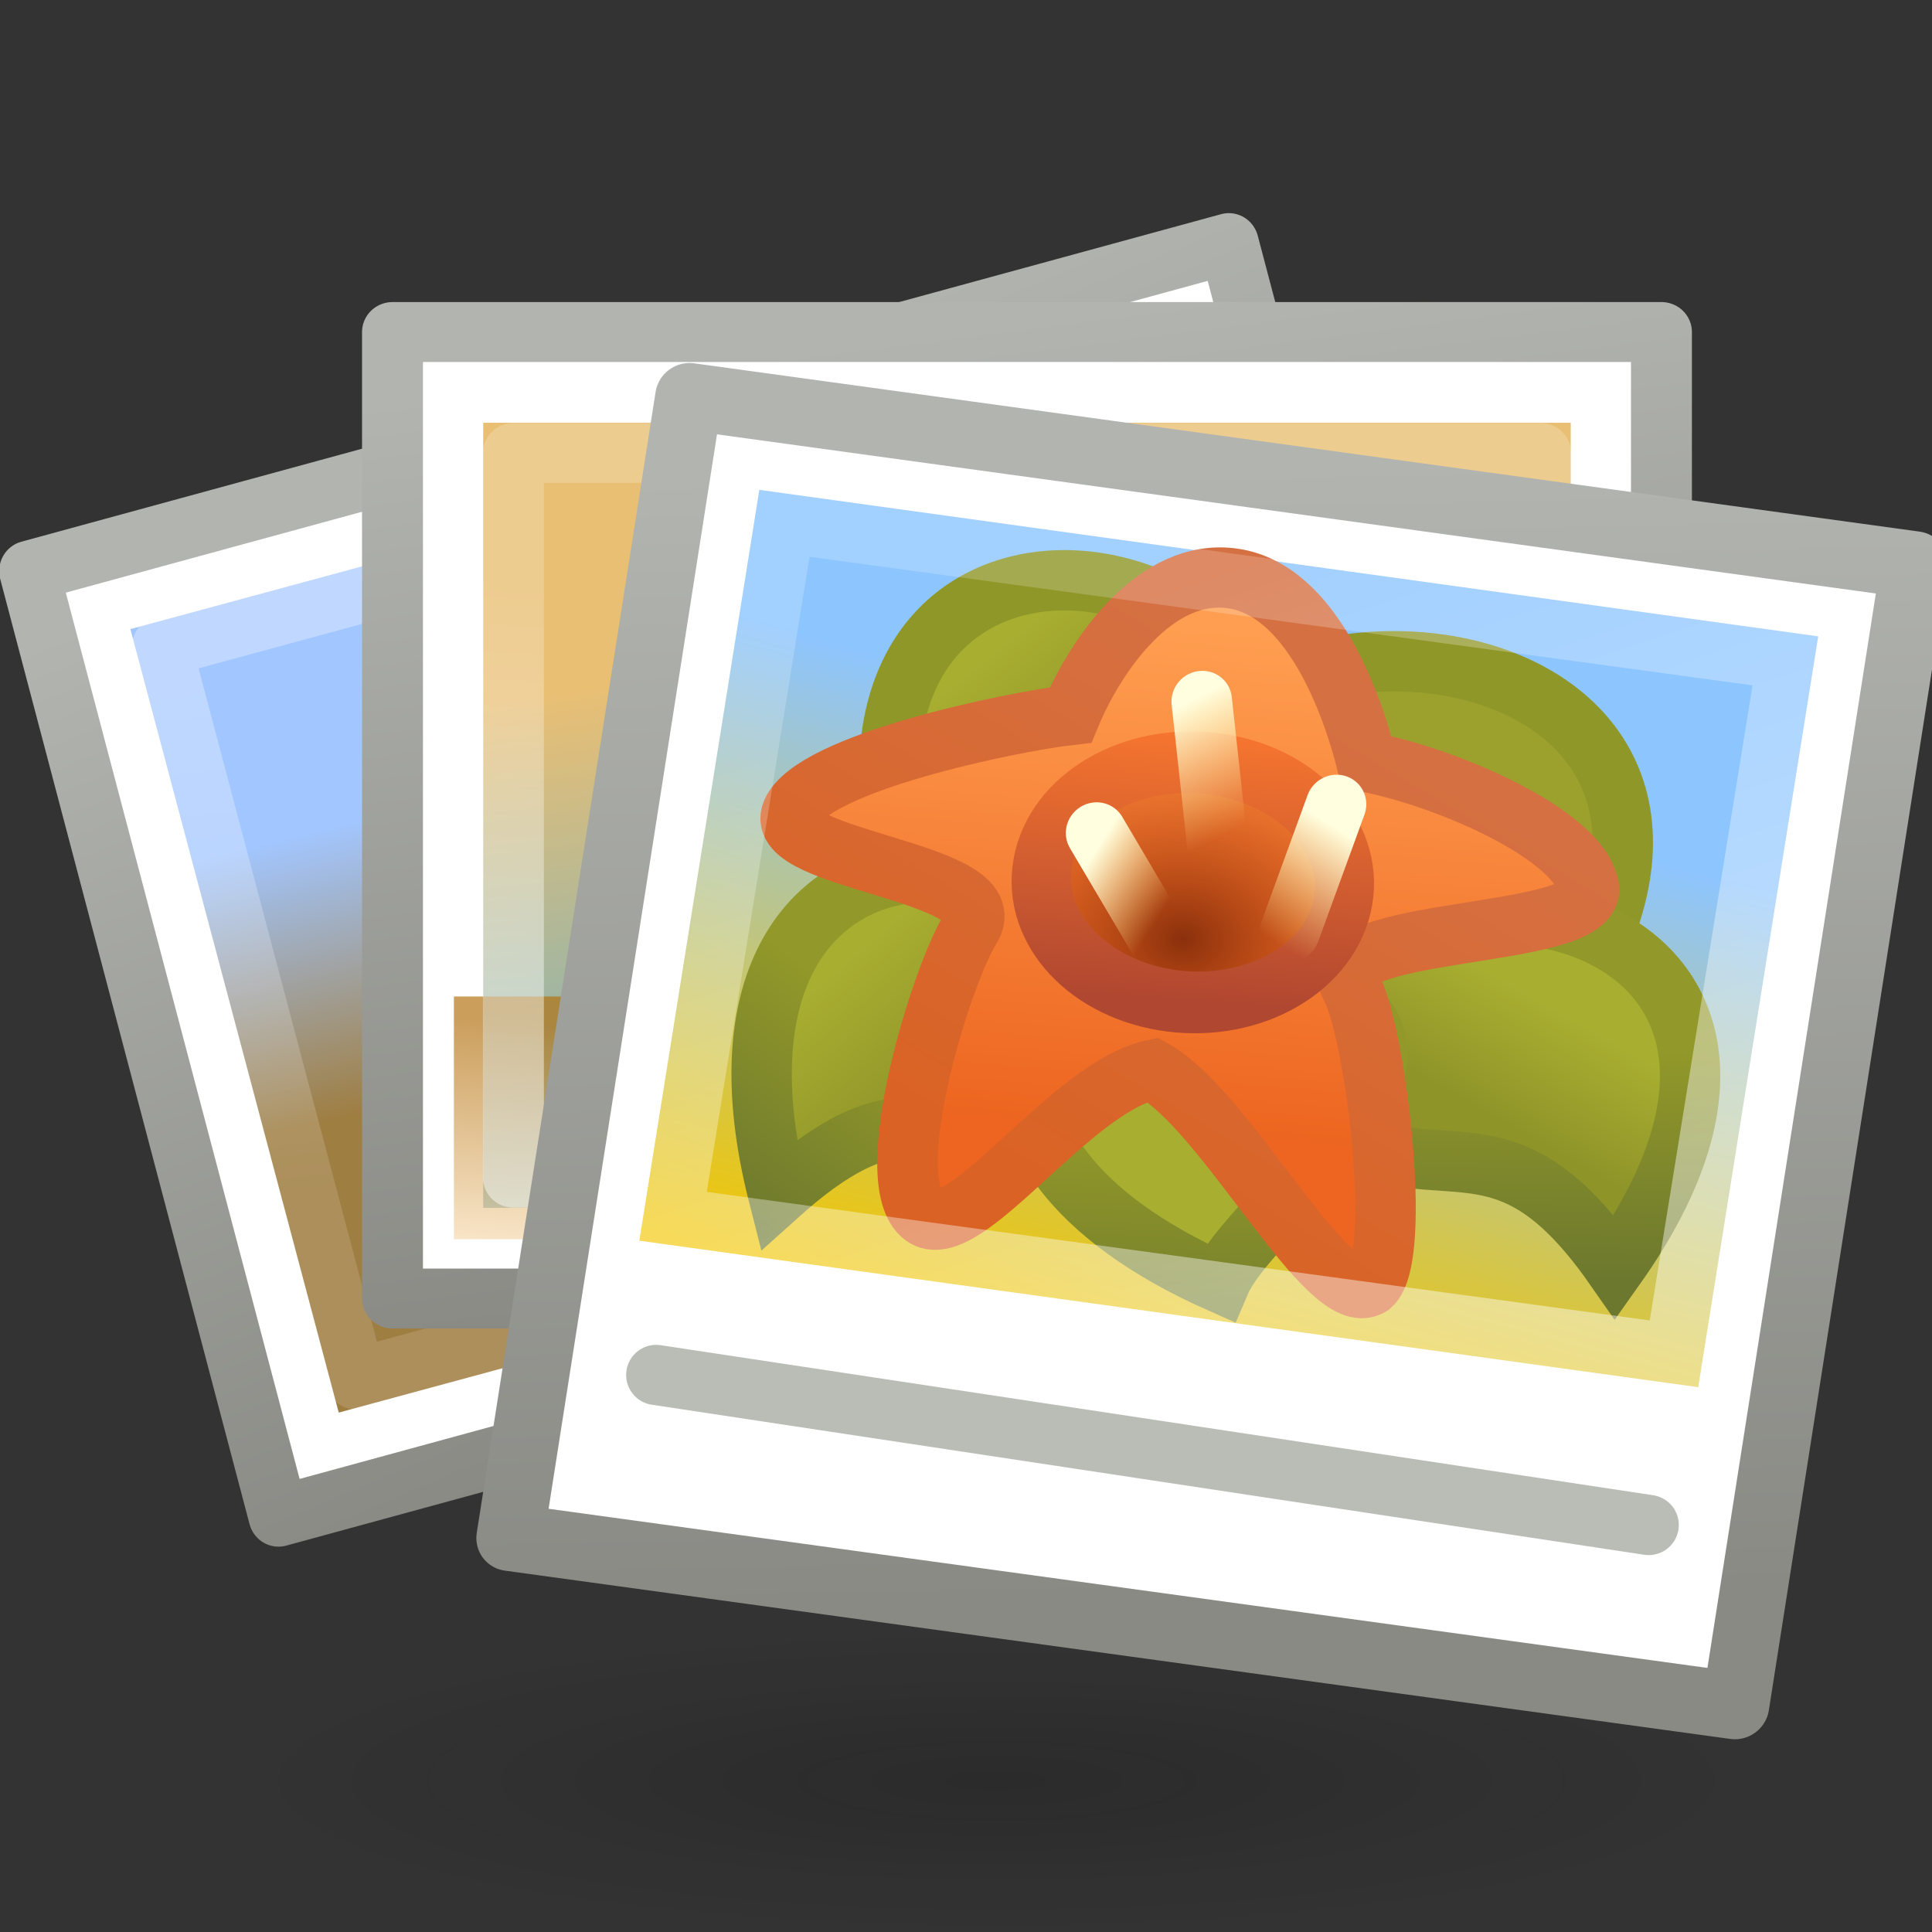 <?xml version="1.0" encoding="UTF-8" standalone="no"?>
<!-- Created with Inkscape (http://www.inkscape.org/) -->

<svg
   xmlns:dc="http://purl.org/dc/elements/1.1/"
   xmlns:cc="http://creativecommons.org/ns#"
   xmlns:rdf="http://www.w3.org/1999/02/22-rdf-syntax-ns#"
   xmlns:svg="http://www.w3.org/2000/svg"
   xmlns="http://www.w3.org/2000/svg"
   xmlns:xlink="http://www.w3.org/1999/xlink"
   xmlns:sodipodi="http://sodipodi.sourceforge.net/DTD/sodipodi-0.dtd"
   xmlns:inkscape="http://www.inkscape.org/namespaces/inkscape"
   width="32"
   height="32"
   id="svg1872"
   sodipodi:version="0.32"
   inkscape:version="0.47 r22583"
   sodipodi:docname="pix.svg"
   inkscape:output_extension="org.inkscape.output.svg.inkscape"
   version="1.0"
   inkscape:export-filename="/home/paolo/workspace/pix/data/icons/hicolor/32x32/apps/pix.png"
   inkscape:export-xdpi="90"
   inkscape:export-ydpi="90">
  <rect width="100%" height="100%" fill="#333333" stroke="none"/>
  <sodipodi:namedview
     id="base"
     pagecolor="#ffffff"
     bordercolor="#ffb6b6"
     borderopacity="1"
     inkscape:pageopacity="0.0"
     inkscape:pageshadow="2"
     inkscape:zoom="16"
     inkscape:cx="20.37501"
     inkscape:cy="13.743814"
     inkscape:current-layer="layer1"
     showgrid="false"
     inkscape:grid-bbox="true"
     inkscape:document-units="px"
     inkscape:showpageshadow="false"
     inkscape:window-width="1280"
     inkscape:window-height="949"
     inkscape:window-x="0"
     inkscape:window-y="24"
     inkscape:grid-points="true"
     showborder="true"
     showguides="true"
     inkscape:guide-bbox="true"
     inkscape:object-paths="true"
     inkscape:object-nodes="true"
     objecttolerance="10"
     gridtolerance="10"
     guidetolerance="10"
     width="32px"
     height="32px"
     inkscape:window-maximized="1">
    <inkscape:grid
       type="xygrid"
       id="grid6337"
       spacingx="0.5px"
       spacingy="0.5px"
       empspacing="2"
       visible="true"
       enabled="true"
       snapvisiblegridlinesonly="true" />
    <inkscape:grid
       id="GridFromPre046Settings"
       type="xygrid"
       originx="0px"
       originy="0px"
       spacingx="0.5px"
       spacingy="0.5px"
       color="#0000ff"
       empcolor="#0000ff"
       opacity="0.2"
       empopacity="0.4"
       empspacing="2"
       visible="true"
       enabled="true"
       snapvisiblegridlinesonly="true" />
  </sodipodi:namedview>
  <defs
     id="defs1874">
    <inkscape:perspective
       sodipodi:type="inkscape:persp3d"
       inkscape:vp_x="0 : 16 : 1"
       inkscape:vp_y="0 : 1000 : 0"
       inkscape:vp_z="32 : 16 : 1"
       inkscape:persp3d-origin="16 : 10.666667 : 1"
       id="perspective176" />
    <radialGradient
       inkscape:collect="always"
       id="radialGradient7028-916"
       r="14.407"
       gradientTransform="matrix(1,0,0,0.237,0,-11.762)"
       cx="5.038"
       cy="-15.411"
       gradientUnits="userSpaceOnUse"
       xlink:href="#linearGradient6939-277"
       fy="-15.411"
       fx="5.038" />
    <linearGradient
       inkscape:collect="always"
       id="linearGradient6939-277">
      <stop
         offset="0"
         id="stop6990"
         style="stop-color:#0a0a0a;stop-opacity:1;" />
      <stop
         offset="1"
         id="stop6992"
         style="stop-color:#0a0a0a;stop-opacity:0;" />
    </linearGradient>
    <radialGradient
       inkscape:collect="always"
       id="radialGradient6140-673"
       r="10.532"
       gradientTransform="matrix(0.867,-1.148067e-6,1.127479e-6,0.883,8.025,2.886)"
       cx="60.532"
       cy="24.724"
       gradientUnits="userSpaceOnUse"
       xlink:href="#linearGradient3218-93"
       fy="24.724"
       fx="60.532" />
    <linearGradient
       id="linearGradient3218-93">
      <stop
         offset="0"
         id="stop6996"
         style="stop-color:#ffffff;stop-opacity:0" />
      <stop
         offset="0.708"
         id="stop6998"
         style="stop-color:#245296;stop-opacity:0.089;" />
      <stop
         offset="1"
         id="stop7000"
         style="stop-color:#1d447c;stop-opacity:1" />
    </linearGradient>
    <linearGradient
       inkscape:collect="always"
       id="linearGradient6147-453"
       y2="23.437"
       y1="23.761"
       x2="47.472"
       gradientUnits="userSpaceOnUse"
       xlink:href="#linearGradient6152-873"
       x1="63.157" />
    <linearGradient
       inkscape:collect="always"
       id="linearGradient6152-873">
      <stop
         offset="0"
         id="stop7004"
         style="stop-color:#4f3456;stop-opacity:1;" />
      <stop
         offset="1"
         id="stop7006"
         style="stop-color:#6c4e72;stop-opacity:1" />
    </linearGradient>
    <linearGradient
       inkscape:collect="always"
       id="linearGradient6145-817"
       y2="12.713"
       y1="33.304"
       x2="44.523"
       gradientUnits="userSpaceOnUse"
       xlink:href="#linearGradient6125-27"
       x1="71.486" />
    <linearGradient
       inkscape:collect="always"
       id="linearGradient6125-27">
      <stop
         offset="0"
         id="stop7010"
         style="stop-color:#ffffff;stop-opacity:1" />
      <stop
         offset="1"
         id="stop7012"
         style="stop-color:#ffffff;stop-opacity:0;" />
    </linearGradient>
    <linearGradient
       inkscape:collect="always"
       id="linearGradient6091-291"
       y2="36.375"
       y1="38"
       gradientTransform="translate(-2,7.2e-6)"
       x2="11"
       gradientUnits="userSpaceOnUse"
       xlink:href="#linearGradient6081-625"
       x1="12.663" />
    <linearGradient
       inkscape:collect="always"
       id="linearGradient6081-625">
      <stop
         offset="0"
         id="stop7016"
         style="stop-color:#663b71;stop-opacity:1;" />
      <stop
         offset="1"
         id="stop7018"
         style="stop-color:#cea2c9;stop-opacity:1" />
    </linearGradient>
    <linearGradient
       inkscape:collect="always"
       id="linearGradient6093-384"
       y2="33"
       y1="43"
       gradientTransform="translate(-1,2e-7)"
       x2="11"
       gradientUnits="userSpaceOnUse"
       xlink:href="#linearGradient6115-889"
       x1="12" />
    <linearGradient
       inkscape:collect="always"
       id="linearGradient6115-889">
      <stop
         offset="0"
         id="stop7022"
         style="stop-color:#452e4a;stop-opacity:1" />
      <stop
         offset="1"
         id="stop7024"
         style="stop-color:#6c4e72;stop-opacity:1" />
    </linearGradient>
    <linearGradient
       inkscape:collect="always"
       id="linearGradient6085-132"
       y2="39.899"
       y1="35.383"
       gradientTransform="translate(-1,2e-7)"
       x2="12.76"
       gradientUnits="userSpaceOnUse"
       xlink:href="#linearGradient6172-348"
       x1="10.254" />
    <linearGradient
       inkscape:collect="always"
       id="linearGradient6172-348">
      <stop
         offset="0"
         id="stop7034"
         style="stop-color:#ffffff;stop-opacity:0.69" />
      <stop
         offset="1"
         id="stop7036"
         style="stop-color:#ffffff;stop-opacity:0" />
    </linearGradient>
    <linearGradient
       inkscape:collect="always"
       id="linearGradient6513-648-914">
      <stop
         offset="0"
         id="stop7570"
         style="stop-color:#ffffff;stop-opacity:1" />
      <stop
         offset="1"
         id="stop7572"
         style="stop-color:#ffffff;stop-opacity:1" />
    </linearGradient>
    <linearGradient
       id="linearGradient6527-582-184">
      <stop
         offset="0"
         id="stop7576"
         style="stop-color:#898a84;stop-opacity:1;" />
      <stop
         offset="1"
         id="stop7578"
         style="stop-color:#b2b4b0;stop-opacity:1;" />
    </linearGradient>
    <linearGradient
       inkscape:collect="always"
       id="linearGradient2782-839-396">
      <stop
         offset="0"
         id="stop7582"
         style="stop-color:#8dc5ff;stop-opacity:1" />
      <stop
         offset="1"
         id="stop7584"
         style="stop-color:#f2c600;stop-opacity:1" />
    </linearGradient>
    <linearGradient
       inkscape:collect="always"
       id="linearGradient2862-191-249">
      <stop
         offset="0"
         id="stop7588"
         style="stop-color:#a8ae30;stop-opacity:1" />
      <stop
         offset="1"
         id="stop7590"
         style="stop-color:#8f9429;stop-opacity:1" />
    </linearGradient>
    <linearGradient
       inkscape:collect="always"
       id="linearGradient2862-537-737">
      <stop
         offset="0"
         id="stop7594"
         style="stop-color:#a8ae30;stop-opacity:1" />
      <stop
         offset="1"
         id="stop7596"
         style="stop-color:#8f9429;stop-opacity:1" />
    </linearGradient>
    <linearGradient
       inkscape:collect="always"
       id="linearGradient2874-528-315">
      <stop
         offset="0"
         id="stop7600"
         style="stop-color:#6c782e;stop-opacity:1;" />
      <stop
         offset="1"
         id="stop7602"
         style="stop-color:#929829;stop-opacity:1" />
    </linearGradient>
    <linearGradient
       inkscape:collect="always"
       id="linearGradient2862-897-722">
      <stop
         offset="0"
         id="stop7606"
         style="stop-color:#a8ae30;stop-opacity:1" />
      <stop
         offset="1"
         id="stop7608"
         style="stop-color:#8f9429;stop-opacity:1" />
    </linearGradient>
    <linearGradient
       inkscape:collect="always"
       id="linearGradient2874-878-807">
      <stop
         offset="0"
         id="stop7612"
         style="stop-color:#6c782e;stop-opacity:1;" />
      <stop
         offset="1"
         id="stop7614"
         style="stop-color:#929829;stop-opacity:1" />
    </linearGradient>
    <linearGradient
       inkscape:collect="always"
       id="linearGradient2874-499-677">
      <stop
         offset="0"
         id="stop7618"
         style="stop-color:#6c782e;stop-opacity:1;" />
      <stop
         offset="1"
         id="stop7620"
         style="stop-color:#929829;stop-opacity:1" />
    </linearGradient>
    <linearGradient
       inkscape:collect="always"
       id="linearGradient2855-649-911">
      <stop
         offset="0"
         id="stop7624"
         style="stop-color:#ed6520;stop-opacity:1" />
      <stop
         offset="1"
         id="stop7626"
         style="stop-color:#ff9e50;stop-opacity:1" />
    </linearGradient>
    <linearGradient
       inkscape:collect="always"
       id="linearGradient2849-135-305">
      <stop
         offset="0"
         id="stop7630"
         style="stop-color:#da6224;stop-opacity:1" />
      <stop
         offset="1"
         id="stop7632"
         style="stop-color:#d57042;stop-opacity:1" />
    </linearGradient>
    <linearGradient
       inkscape:collect="always"
       id="linearGradient2891-388-107">
      <stop
         offset="0"
         id="stop7636"
         style="stop-color:#8a300c;stop-opacity:1;" />
      <stop
         offset="1"
         id="stop7638"
         style="stop-color:#ec510c;stop-opacity:0" />
    </linearGradient>
    <linearGradient
       inkscape:collect="always"
       id="linearGradient2885-866-809">
      <stop
         offset="0"
         id="stop7642"
         style="stop-color:#b04730;stop-opacity:1" />
      <stop
         offset="1"
         id="stop7644"
         style="stop-color:#ff7b2f;stop-opacity:1" />
    </linearGradient>
    <linearGradient
       id="linearGradient2911-613-519">
      <stop
         offset="0"
         id="stop7648"
         style="stop-color:#ffffe0;stop-opacity:1;" />
      <stop
         offset="1"
         id="stop7650"
         style="stop-color:#ffe588;stop-opacity:0;" />
    </linearGradient>
    <linearGradient
       id="linearGradient2911-198-956">
      <stop
         offset="0"
         id="stop7654"
         style="stop-color:#ffffe0;stop-opacity:1;" />
      <stop
         offset="1"
         id="stop7656"
         style="stop-color:#ffe588;stop-opacity:0;" />
    </linearGradient>
    <linearGradient
       id="linearGradient2911-977-39">
      <stop
         offset="0"
         id="stop7660"
         style="stop-color:#ffffe0;stop-opacity:1;" />
      <stop
         offset="1"
         id="stop7662"
         style="stop-color:#ffe588;stop-opacity:0;" />
    </linearGradient>
    <linearGradient
       id="linearGradient2760-892-392">
      <stop
         offset="0"
         id="stop7666"
         style="stop-color:#ffffff;stop-opacity:1;" />
      <stop
         offset="1"
         id="stop7668"
         style="stop-color:#ffffff;stop-opacity:0.424" />
    </linearGradient>
    <linearGradient
       inkscape:collect="always"
       id="linearGradient6794-107-466-97"
       y2="31"
       y1="20.987"
       gradientTransform="matrix(1,0,0,0.774,8,0.466)"
       x2="15.75"
       gradientUnits="userSpaceOnUse"
       xlink:href="#linearGradient6513-961-304"
       x1="9.293" />
    <linearGradient
       inkscape:collect="always"
       id="linearGradient6513-961-304">
      <stop
         offset="0"
         id="stop7672"
         style="stop-color:#ffffff;stop-opacity:1" />
      <stop
         offset="1"
         id="stop7674"
         style="stop-color:#ffffff;stop-opacity:1" />
    </linearGradient>
    <linearGradient
       inkscape:collect="always"
       id="linearGradient6796-836-17-82"
       y2="2.562"
       y1="32.562"
       gradientTransform="matrix(1,0,0,0.774,10,3.564)"
       x2="15"
       gradientUnits="userSpaceOnUse"
       xlink:href="#linearGradient6527-840-903"
       x1="20.062" />
    <linearGradient
       id="linearGradient6527-840-903">
      <stop
         offset="0"
         id="stop7678"
         style="stop-color:#898a84;stop-opacity:1;" />
      <stop
         offset="1"
         id="stop7680"
         style="stop-color:#b2b4b0;stop-opacity:1;" />
    </linearGradient>
    <linearGradient
       inkscape:collect="always"
       id="linearGradient6798-298-851-218"
       y2="23.569"
       y1="15.57"
       gradientTransform="matrix(1.009,0,0,0.874,7.798,0.024)"
       x2="18.462"
       gradientUnits="userSpaceOnUse"
       xlink:href="#linearGradient6963-199-896"
       x1="18.637" />
    <linearGradient
       inkscape:collect="always"
       id="linearGradient6963-199-896">
      <stop
         offset="0"
         id="stop7684"
         style="stop-color:#a2c6ff;stop-opacity:1" />
      <stop
         offset="1"
         id="stop7686"
         style="stop-color:#9f7e42;stop-opacity:1" />
    </linearGradient>
    <linearGradient
       inkscape:collect="always"
       id="linearGradient6804-766-431-104"
       y2="28.025"
       y1="13.368"
       gradientTransform="matrix(0.956,0,0,0.826,8.88,0.915)"
       x2="19.596"
       gradientUnits="userSpaceOnUse"
       xlink:href="#linearGradient2760-815-256-774"
       x1="22.569" />
    <linearGradient
       id="linearGradient2760-815-256-774">
      <stop
         offset="0"
         id="stop7690"
         style="stop-color:#ffffff;stop-opacity:1;" />
      <stop
         offset="1"
         id="stop7692"
         style="stop-color:#ffffff;stop-opacity:0.424" />
    </linearGradient>
    <linearGradient
       inkscape:collect="always"
       id="linearGradient6938-583-502"
       x1="10.625"
       y1="9.375"
       gradientTransform="matrix(1,0,0,0.774,1,-2.532)"
       x2="15.75"
       gradientUnits="userSpaceOnUse"
       xlink:href="#linearGradient6513-892-891"
       y2="31" />
    <linearGradient
       inkscape:collect="always"
       id="linearGradient6513-892-891">
      <stop
         offset="0"
         id="stop7696"
         style="stop-color:#ffffff;stop-opacity:1" />
      <stop
         offset="1"
         id="stop7698"
         style="stop-color:#ffffff;stop-opacity:1" />
    </linearGradient>
    <linearGradient
       inkscape:collect="always"
       id="linearGradient6959-132-289"
       x1="20.062"
       y1="32.562"
       gradientTransform="matrix(1,0,0,0.774,3,0.565)"
       x2="15"
       gradientUnits="userSpaceOnUse"
       xlink:href="#linearGradient6527-416-784"
       y2="2.562" />
    <linearGradient
       id="linearGradient6527-416-784">
      <stop
         offset="0"
         id="stop7702"
         style="stop-color:#898a84;stop-opacity:1;" />
      <stop
         offset="1"
         id="stop7704"
         style="stop-color:#b2b4b0;stop-opacity:1;" />
    </linearGradient>
    <linearGradient
       inkscape:collect="always"
       id="linearGradient6957-488-329"
       x1="10"
       y1="11.375"
       gradientTransform="matrix(1.022,0,0,0.886,0.563,1.207)"
       x2="12.081"
       gradientUnits="userSpaceOnUse"
       xlink:href="#linearGradient6149-483-74"
       y2="24.456" />
    <linearGradient
       inkscape:collect="always"
       id="linearGradient6149-483-74">
      <stop
         offset="0"
         id="stop7708"
         style="stop-color:#e9bf74;stop-opacity:1" />
      <stop
         offset="1"
         id="stop7710"
         style="stop-color:#77b1bc;stop-opacity:1" />
    </linearGradient>
    <linearGradient
       inkscape:collect="always"
       id="linearGradient6928-172-883"
       x1="13.5"
       y1="20.111"
       gradientTransform="matrix(1,0,0,0.861,0,2.639)"
       x2="13"
       gradientUnits="userSpaceOnUse"
       xlink:href="#linearGradient6922-726-405"
       y2="26.695" />
    <linearGradient
       inkscape:collect="always"
       id="linearGradient6922-726-405">
      <stop
         offset="0"
         id="stop7714"
         style="stop-color:#b16e0c;stop-opacity:1;" />
      <stop
         offset="1"
         id="stop7716"
         style="stop-color:#f7dcb2;stop-opacity:1" />
    </linearGradient>
    <linearGradient
       inkscape:collect="always"
       id="linearGradient6961-88-360"
       x1="15"
       y1="27"
       gradientTransform="matrix(1.004,0,0,0.857,0.927,-2.64)"
       x2="16"
       gradientUnits="userSpaceOnUse"
       xlink:href="#linearGradient2760-728-423-731-288"
       y2="13.687" />
    <linearGradient
       id="linearGradient2760-728-423-731-288">
      <stop
         offset="0"
         id="stop7720"
         style="stop-color:#ffffff;stop-opacity:1;" />
      <stop
         offset="1"
         id="stop7722"
         style="stop-color:#ffffff;stop-opacity:0.424" />
    </linearGradient>
    <linearGradient
       inkscape:collect="always"
       xlink:href="#linearGradient6125-27"
       id="linearGradient5507"
       gradientUnits="userSpaceOnUse"
       x1="54.787"
       y1="16.925"
       x2="51.915"
       y2="24.724" />
    <linearGradient
       inkscape:collect="always"
       xlink:href="#linearGradient2760-892-392"
       id="linearGradient4774"
       gradientUnits="userSpaceOnUse"
       gradientTransform="matrix(0.688,0,0,0.58,8.886,2.456)"
       x1="28.312"
       y1="26"
       x2="18.655"
       y2="9.5" />
    <linearGradient
       inkscape:collect="always"
       xlink:href="#linearGradient2782-839-396"
       id="linearGradient4789"
       gradientUnits="userSpaceOnUse"
       gradientTransform="matrix(0.61,0,0,0.527,10.4,3.76)"
       x1="20"
       y1="13.577"
       x2="17.27"
       y2="32.699" />
    <linearGradient
       inkscape:collect="always"
       xlink:href="#linearGradient6513-648-914"
       id="linearGradient4792"
       gradientUnits="userSpaceOnUse"
       gradientTransform="matrix(0.662,0,0,0.566,9.336,2.65)"
       x1="10.625"
       y1="9.375"
       x2="15.75"
       y2="31" />
    <linearGradient
       inkscape:collect="always"
       xlink:href="#linearGradient6527-582-184"
       id="linearGradient4794"
       gradientUnits="userSpaceOnUse"
       gradientTransform="matrix(0.662,0,0,0.566,10.661,4.915)"
       x1="20.062"
       y1="32.562"
       x2="15"
       y2="2.562" />
    <linearGradient
       inkscape:collect="always"
       xlink:href="#linearGradient2855-649-911"
       id="linearGradient4808"
       gradientUnits="userSpaceOnUse"
       gradientTransform="matrix(1.152,0.012,0.014,1.277,-0.55,-5.863)"
       x1="16.917"
       y1="25.211"
       x2="16.374"
       y2="16.541" />
    <linearGradient
       inkscape:collect="always"
       xlink:href="#linearGradient2849-135-305"
       id="linearGradient4810"
       gradientUnits="userSpaceOnUse"
       gradientTransform="matrix(1.152,0.012,0.014,1.277,-0.55,-5.863)"
       x1="10.257"
       y1="24.583"
       x2="13.592"
       y2="15.521" />
    <radialGradient
       inkscape:collect="always"
       xlink:href="#linearGradient2891-388-107"
       id="radialGradient4812"
       gradientUnits="userSpaceOnUse"
       gradientTransform="matrix(1.813,-7.680244e-7,1.042223e-6,1.396,-15.45,-9.15)"
       cx="19"
       cy="22.472"
       fx="19"
       fy="22.472"
       r="2" />
    <linearGradient
       inkscape:collect="always"
       xlink:href="#linearGradient2885-866-809"
       id="linearGradient4814"
       gradientUnits="userSpaceOnUse"
       x1="18.369"
       y1="23.025"
       x2="18.154"
       y2="19.235" />
    <linearGradient
       inkscape:collect="always"
       xlink:href="#linearGradient2911-613-519"
       id="linearGradient4816"
       gradientUnits="userSpaceOnUse"
       gradientTransform="matrix(0.833,0,0,1.121,3.056,-2.099)"
       x1="22.43"
       y1="18.838"
       x2="21.608"
       y2="21.301" />
    <linearGradient
       inkscape:collect="always"
       xlink:href="#linearGradient2911-198-956"
       id="linearGradient4818"
       gradientUnits="userSpaceOnUse"
       gradientTransform="matrix(0.859,0,0,1.114,2.471,-2.224)"
       x1="17"
       y1="21"
       x2="18.892"
       y2="22.07" />
    <linearGradient
       inkscape:collect="always"
       xlink:href="#linearGradient2911-977-39"
       id="linearGradient4820"
       gradientUnits="userSpaceOnUse"
       gradientTransform="matrix(0.833,0,0,1.058,2.939,-1.346)"
       x1="18"
       y1="18"
       x2="19.488"
       y2="20.631" />
    <linearGradient
       inkscape:collect="always"
       xlink:href="#linearGradient2874-499-677"
       id="linearGradient4829"
       gradientUnits="userSpaceOnUse"
       gradientTransform="matrix(0.749,0.126,-0.141,0.748,7.408,-1.566)"
       x1="20.384"
       y1="31.625"
       x2="19.884"
       y2="26.438" />
    <linearGradient
       inkscape:collect="always"
       xlink:href="#linearGradient2862-897-722"
       id="linearGradient4832"
       gradientUnits="userSpaceOnUse"
       gradientTransform="matrix(0.648,0.115,-0.134,0.747,9.208,-1.326)"
       x1="11.75"
       y1="23.25"
       x2="14.5"
       y2="26" />
    <linearGradient
       inkscape:collect="always"
       xlink:href="#linearGradient2874-878-807"
       id="linearGradient4834"
       gradientUnits="userSpaceOnUse"
       gradientTransform="matrix(0.726,0.128,-0.134,0.747,7.705,-1.591)"
       x1="10.062"
       y1="29.5"
       x2="12.656"
       y2="24.75" />
    <linearGradient
       inkscape:collect="always"
       xlink:href="#linearGradient2862-537-737"
       id="linearGradient4837"
       gradientUnits="userSpaceOnUse"
       gradientTransform="matrix(0.787,0.117,-0.151,0.717,6.205,-0.877)"
       x1="27.812"
       y1="22.657"
       x2="26.7"
       y2="25.157" />
    <linearGradient
       inkscape:collect="always"
       xlink:href="#linearGradient2874-528-315"
       id="linearGradient4839"
       gradientUnits="userSpaceOnUse"
       gradientTransform="matrix(0.787,0.117,-0.151,0.717,6.205,-0.877)"
       x1="29.062"
       y1="29"
       x2="28.463"
       y2="23.782" />
    <linearGradient
       inkscape:collect="always"
       xlink:href="#linearGradient2862-191-249"
       id="linearGradient4843"
       gradientUnits="userSpaceOnUse"
       gradientTransform="matrix(0.667,0.107,-0.14,0.711,11.427,-5.201)"
       x1="11.75"
       y1="23.25"
       x2="14.5"
       y2="26" />
    <linearGradient
       inkscape:collect="always"
       xlink:href="#linearGradient2760-892-392"
       id="linearGradient8015"
       gradientUnits="userSpaceOnUse"
       gradientTransform="matrix(0.688,0,0,0.58,6.113,5.986)"
       x1="28.312"
       y1="26"
       x2="18.655"
       y2="9.5" />
    <linearGradient
       inkscape:collect="always"
       xlink:href="#linearGradient2874-499-677"
       id="linearGradient8024"
       gradientUnits="userSpaceOnUse"
       gradientTransform="matrix(0.76,-0.002,-0.013,0.761,4.196,0.754)"
       x1="20.384"
       y1="31.625"
       x2="19.884"
       y2="26.438" />
    <linearGradient
       inkscape:collect="always"
       xlink:href="#linearGradient2862-897-722"
       id="linearGradient8027"
       gradientUnits="userSpaceOnUse"
       gradientTransform="matrix(0.658,0.004,-0.006,0.759,6.01,0.688)"
       x1="11.75"
       y1="23.25"
       x2="14.5"
       y2="26" />
    <linearGradient
       inkscape:collect="always"
       xlink:href="#linearGradient2874-878-807"
       id="linearGradient8029"
       gradientUnits="userSpaceOnUse"
       gradientTransform="matrix(0.737,0.004,-0.006,0.759,4.483,0.679)"
       x1="10.062"
       y1="29.5"
       x2="12.656"
       y2="24.75" />
    <linearGradient
       inkscape:collect="always"
       xlink:href="#linearGradient2862-537-737"
       id="linearGradient8032"
       gradientUnits="userSpaceOnUse"
       gradientTransform="matrix(0.796,-0.017,-0.028,0.732,3.125,1.635)"
       x1="27.812"
       y1="22.657"
       x2="26.7"
       y2="25.157" />
    <linearGradient
       inkscape:collect="always"
       xlink:href="#linearGradient2874-528-315"
       id="linearGradient8034"
       gradientUnits="userSpaceOnUse"
       gradientTransform="matrix(0.796,-0.017,-0.028,0.732,3.125,1.635)"
       x1="29.062"
       y1="29"
       x2="28.463"
       y2="23.782" />
    <linearGradient
       inkscape:collect="always"
       xlink:href="#linearGradient2862-191-249"
       id="linearGradient8038"
       gradientUnits="userSpaceOnUse"
       gradientTransform="matrix(0.676,-0.007,-0.018,0.724,7.546,-3.505)"
       x1="11.75"
       y1="23.25"
       x2="14.5"
       y2="26" />
    <linearGradient
       inkscape:collect="always"
       xlink:href="#linearGradient2782-839-396"
       id="linearGradient8041"
       gradientUnits="userSpaceOnUse"
       gradientTransform="matrix(0.61,0,0,0.527,7.619,7.296)"
       x1="20"
       y1="13.577"
       x2="17.27"
       y2="32.699" />
    <linearGradient
       inkscape:collect="always"
       xlink:href="#linearGradient6513-648-914"
       id="linearGradient8044"
       gradientUnits="userSpaceOnUse"
       gradientTransform="matrix(0.661,0,0,0.617,6.564,5.886)"
       x1="10.625"
       y1="9.375"
       x2="15.75"
       y2="31" />
    <linearGradient
       inkscape:collect="always"
       xlink:href="#linearGradient6527-582-184"
       id="linearGradient8046"
       gradientUnits="userSpaceOnUse"
       gradientTransform="matrix(0.661,0,0,0.617,7.886,8.355)"
       x1="20.062"
       y1="32.562"
       x2="15"
       y2="2.562" />
    <linearGradient
       inkscape:collect="always"
       xlink:href="#linearGradient6513-648-914"
       id="linearGradient8065"
       gradientUnits="userSpaceOnUse"
       gradientTransform="matrix(0.661,0,0,0.617,6.564,5.886)"
       x1="10.625"
       y1="9.375"
       x2="15.75"
       y2="31" />
    <linearGradient
       inkscape:collect="always"
       xlink:href="#linearGradient6527-582-184"
       id="linearGradient8067"
       gradientUnits="userSpaceOnUse"
       gradientTransform="matrix(0.661,0,0,0.617,7.886,8.355)"
       x1="20.062"
       y1="32.562"
       x2="15"
       y2="2.562" />
    <linearGradient
       inkscape:collect="always"
       xlink:href="#linearGradient2782-839-396"
       id="linearGradient8069"
       gradientUnits="userSpaceOnUse"
       gradientTransform="matrix(0.61,0,0,0.527,7.619,7.296)"
       x1="20"
       y1="13.577"
       x2="17.27"
       y2="32.699" />
    <linearGradient
       inkscape:collect="always"
       xlink:href="#linearGradient2862-191-249"
       id="linearGradient8071"
       gradientUnits="userSpaceOnUse"
       gradientTransform="matrix(0.676,-0.007,-0.018,0.724,7.546,-3.505)"
       x1="11.75"
       y1="23.25"
       x2="14.5"
       y2="26" />
    <linearGradient
       inkscape:collect="always"
       xlink:href="#linearGradient2862-537-737"
       id="linearGradient8073"
       gradientUnits="userSpaceOnUse"
       gradientTransform="matrix(0.796,-0.017,-0.028,0.732,3.125,1.635)"
       x1="27.812"
       y1="22.657"
       x2="26.7"
       y2="25.157" />
    <linearGradient
       inkscape:collect="always"
       xlink:href="#linearGradient2874-528-315"
       id="linearGradient8075"
       gradientUnits="userSpaceOnUse"
       gradientTransform="matrix(0.796,-0.017,-0.028,0.732,3.125,1.635)"
       x1="29.062"
       y1="29"
       x2="28.463"
       y2="23.782" />
    <linearGradient
       inkscape:collect="always"
       xlink:href="#linearGradient2862-897-722"
       id="linearGradient8077"
       gradientUnits="userSpaceOnUse"
       gradientTransform="matrix(0.658,0.004,-0.006,0.759,6.01,0.688)"
       x1="11.75"
       y1="23.25"
       x2="14.5"
       y2="26" />
    <linearGradient
       inkscape:collect="always"
       xlink:href="#linearGradient2874-878-807"
       id="linearGradient8079"
       gradientUnits="userSpaceOnUse"
       gradientTransform="matrix(0.737,0.004,-0.006,0.759,4.483,0.679)"
       x1="10.062"
       y1="29.5"
       x2="12.656"
       y2="24.75" />
    <linearGradient
       inkscape:collect="always"
       xlink:href="#linearGradient2874-499-677"
       id="linearGradient8081"
       gradientUnits="userSpaceOnUse"
       gradientTransform="matrix(0.76,-0.002,-0.013,0.761,4.196,0.754)"
       x1="20.384"
       y1="31.625"
       x2="19.884"
       y2="26.438" />
    <linearGradient
       inkscape:collect="always"
       xlink:href="#linearGradient2855-649-911"
       id="linearGradient8083"
       gradientUnits="userSpaceOnUse"
       gradientTransform="matrix(1.152,0.012,0.014,1.277,-0.55,-5.863)"
       x1="16.917"
       y1="25.211"
       x2="16.374"
       y2="16.541" />
    <linearGradient
       inkscape:collect="always"
       xlink:href="#linearGradient2849-135-305"
       id="linearGradient8085"
       gradientUnits="userSpaceOnUse"
       gradientTransform="matrix(1.152,0.012,0.014,1.277,-0.55,-5.863)"
       x1="10.257"
       y1="24.583"
       x2="13.592"
       y2="15.521" />
    <radialGradient
       inkscape:collect="always"
       xlink:href="#linearGradient2891-388-107"
       id="radialGradient8087"
       gradientUnits="userSpaceOnUse"
       gradientTransform="matrix(1.813,-7.680244e-7,1.042223e-6,1.396,-15.45,-9.15)"
       cx="19"
       cy="22.472"
       fx="19"
       fy="22.472"
       r="2" />
    <linearGradient
       inkscape:collect="always"
       xlink:href="#linearGradient2885-866-809"
       id="linearGradient8089"
       gradientUnits="userSpaceOnUse"
       x1="18.369"
       y1="23.025"
       x2="18.154"
       y2="19.235" />
    <linearGradient
       inkscape:collect="always"
       xlink:href="#linearGradient2911-613-519"
       id="linearGradient8091"
       gradientUnits="userSpaceOnUse"
       gradientTransform="matrix(0.833,0,0,1.121,3.056,-2.099)"
       x1="22.43"
       y1="18.838"
       x2="21.608"
       y2="21.301" />
    <linearGradient
       inkscape:collect="always"
       xlink:href="#linearGradient2911-198-956"
       id="linearGradient8093"
       gradientUnits="userSpaceOnUse"
       gradientTransform="matrix(0.859,0,0,1.114,2.471,-2.224)"
       x1="17"
       y1="21"
       x2="18.892"
       y2="22.07" />
    <linearGradient
       inkscape:collect="always"
       xlink:href="#linearGradient2911-977-39"
       id="linearGradient8095"
       gradientUnits="userSpaceOnUse"
       gradientTransform="matrix(0.833,0,0,1.058,2.939,-1.346)"
       x1="18"
       y1="18"
       x2="19.488"
       y2="20.631" />
    <linearGradient
       inkscape:collect="always"
       xlink:href="#linearGradient2760-892-392"
       id="linearGradient8097"
       gradientUnits="userSpaceOnUse"
       gradientTransform="matrix(0.688,0,0,0.58,6.113,5.986)"
       x1="28.312"
       y1="26"
       x2="18.655"
       y2="9.5" />
  </defs>
  <g
     inkscape:groupmode="layer"
     id="layer1"
     inkscape:label="Layer 1"
     style="display:inline">
    <g
       id="g6782"
       transform="matrix(0.641,-0.175,0.172,0.652,-8.476,8.061)">
      <rect
         id="rect6784"
         x="12.5"
         y="5.5"
         width="31"
         height="24.009"
         style="fill:url(#linearGradient6794-107-466-97);fill-opacity:1;fill-rule:nonzero;stroke:url(#linearGradient6796-836-17-82);stroke-width:1.494;stroke-linecap:round;stroke-linejoin:round;stroke-miterlimit:4;stroke-opacity:1;stroke-dasharray:none" />
      <rect
         id="rect6786"
         x="14.557"
         y="7.5"
         width="26.89"
         height="19.914"
         style="fill:url(#linearGradient6798-298-851-218);fill-opacity:1;fill-rule:nonzero;stroke:none"
         transform="matrix(1,0.002,0.002,1,0,0)" />
      <rect
         id="rect6792"
         x="15.21"
         y="8.137"
         width="25.517"
         height="18.605"
         style="opacity:0.318;fill:none;stroke:url(#linearGradient6804-766-431-104);stroke-width:1.494;stroke-linecap:round;stroke-linejoin:round;stroke-miterlimit:4;stroke-opacity:1;stroke-dasharray:none"
         transform="matrix(1,0.001,0.001,1,0,0)" />
    </g>
    <g
       id="g6942"
       transform="matrix(0.678,0,0,0.667,2.772,3.832)">
      <rect
         id="rect6556"
         x="5.5"
         y="2.5"
         width="31"
         height="24"
         style="fill:url(#linearGradient6938-583-502);fill-opacity:1;fill-rule:nonzero;stroke:url(#linearGradient6959-132-289);stroke-width:1.488;stroke-linecap:round;stroke-linejoin:round;stroke-miterlimit:4;stroke-opacity:1;stroke-dasharray:none" />
      <rect
         id="rect6558"
         x="7.716"
         y="4.752"
         width="26.568"
         height="19.496"
         style="fill:url(#linearGradient6957-488-329);fill-opacity:1;fill-rule:nonzero;stroke:none" />
      <rect
         id="rect6920"
         x="7"
         y="19"
         width="25.312"
         height="6.028"
         style="opacity:0.671;fill:url(#linearGradient6928-172-883);fill-opacity:1;stroke:none" />
      <rect
         id="rect6588"
         x="8.454"
         y="5.502"
         width="25.092"
         height="17.997"
         style="opacity:0.463;fill:none;stroke:url(#linearGradient6961-88-360);stroke-width:1.488;stroke-linecap:round;stroke-linejoin:round;stroke-miterlimit:4;stroke-opacity:1;stroke-dasharray:none" />
    </g>
    <path
       id="path7026"
       sodipodi:cx="5.038136"
       sodipodi:cy="-15.410795"
       transform="matrix(0.868,0,0,0.733,12.129,40.796)"
       d="m 19.445,-15.411 a 14.407,3.411 0 1 1 -28.815,0 14.407,3.411 0 1 1 28.815,0 z"
       sodipodi:type="arc"
       style="opacity:0.2;fill:url(#radialGradient7028-916);fill-opacity:1;stroke:none"
       sodipodi:ry="3.4107955"
       sodipodi:rx="14.407301" />
    <g
       id="g8048"
       transform="matrix(0.99,0.14,-0.14,0.99,3.494,-4.507)">
      <rect
         transform="matrix(1,-0.004,-0.015,1,0,0)"
         id="rect6630"
         x="9.539"
         y="9.897"
         width="20.491"
         height="19.128"
         style="fill:url(#linearGradient8065);fill-opacity:1;fill-rule:nonzero;stroke:url(#linearGradient8067);stroke-width:1.114;stroke-linecap:round;stroke-linejoin:round;stroke-miterlimit:4;stroke-opacity:1;stroke-dasharray:none" />
      <rect
         id="rect6632"
         x="10.965"
         y="11.259"
         width="17.708"
         height="12.594"
         ry="0"
         style="fill:url(#linearGradient8069);fill-opacity:1;fill-rule:nonzero;stroke:none"
         transform="matrix(1,-0.003,-0.018,1,0,0)" />
      <path
         sodipodi:nodetypes="ccc"
         style="fill:url(#linearGradient8071);fill-opacity:1;fill-rule:evenodd;stroke:#909729;stroke-width:1px;stroke-linecap:butt;stroke-linejoin:miter;stroke-opacity:1"
         id="path6640"
         d="m 20.262,14.886 c -1.323,-4.578 -8.891,-3.798 -6.174,2.532 2.588,-2.85 2.876,-0.028 6.174,-2.532 z" />
      <path
         sodipodi:nodetypes="ccc"
         style="fill:#9ca02c;fill-opacity:1;fill-rule:evenodd;stroke:#909729;stroke-width:1px;stroke-linecap:butt;stroke-linejoin:miter;stroke-opacity:1"
         id="path6642"
         d="m 17.378,15.74 c 1.893,-4.976 11.252,-4.273 7.532,2.624 -3.059,-3.035 -3.572,0.023 -7.532,-2.624 z" />
      <path
         sodipodi:nodetypes="ccc"
         style="fill:url(#linearGradient8073);fill-opacity:1;fill-rule:evenodd;stroke:url(#linearGradient8075);stroke-width:1px;stroke-linecap:butt;stroke-linejoin:miter;stroke-opacity:1"
         id="path6644"
         d="m 19.932,19.574 c 1.774,-4.792 10.102,-4.235 6.666,2.421 -2.673,-2.871 -3.183,0.067 -6.666,-2.421 z" />
      <path
         sodipodi:nodetypes="ccc"
         style="fill:url(#linearGradient8077);fill-opacity:1;fill-rule:evenodd;stroke:url(#linearGradient8079);stroke-width:1px;stroke-linecap:butt;stroke-linejoin:miter;stroke-opacity:1"
         id="path6646"
         d="m 18.685,20.187 c -1.36,-4.824 -8.721,-4.126 -5.976,2.558 2.477,-2.949 2.802,0.016 5.976,-2.558 z" />
      <path
         sodipodi:nodetypes="ccs"
         style="fill:#a8ae30;fill-opacity:1;fill-rule:evenodd;stroke:url(#linearGradient8081);stroke-width:1px;stroke-linecap:butt;stroke-linejoin:miter;stroke-opacity:1"
         id="path6648"
         d="m 19.105,17.839 c 6.079,-0.014 1.455,3.801 1.05,5.323 -5.294,-1.51 -4.061,-5.317 -1.05,-5.323 z" />
      <g
         transform="matrix(0.76,-0.002,-0.013,0.761,4.196,0.754)"
         id="g6650">
        <path
           sodipodi:nodetypes="ccssscscssc"
           style="fill:url(#linearGradient8083);fill-opacity:1;fill-rule:nonzero;stroke:url(#linearGradient8085);stroke-width:1.315;stroke-linecap:round;stroke-linejoin:miter;stroke-miterlimit:4;stroke-opacity:1"
           d="m 24.765,29.117 c -0.828,0.696 -3.702,-3.349 -5.437,-4.006 -1.721,0.62 -3.456,4.373 -4.43,3.836 -1.114,-0.614 -0.437,-5.273 0.024,-6.328 0.595,-1.36 -4.537,-0.867 -4.242,-1.994 0.29,-1.111 4.367,-2.579 5.667,-2.916 0.319,-1.317 1.308,-3.448 3.036,-3.43 1.728,0.018 2.987,2.345 3.5,3.554 1.805,0.093 4.851,0.939 5.214,2.057 0.358,1.103 -5.727,1.61 -4.788,2.828 0.686,0.889 2.053,5.691 1.457,6.398 z"
           id="path6652" />
        <path
           sodipodi:rx="2"
           sodipodi:ry="1.5"
           style="fill:url(#radialGradient8087);fill-opacity:1;fill-rule:nonzero;stroke:url(#linearGradient8089);stroke-width:0.775;stroke-linecap:round;stroke-linejoin:miter;stroke-miterlimit:4;stroke-opacity:1;stroke-dasharray:none"
           sodipodi:type="arc"
           d="m 21,21.5 c 0,0.828 -0.895,1.5 -2,1.5 -1.105,0 -2,-0.672 -2,-1.5 0,-0.828 0.895,-1.5 2,-1.5 1.105,0 2,0.672 2,1.5 z"
           transform="matrix(1.65,-0.019,-0.023,1.745,-11.304,-16.206)"
           sodipodi:cy="21.5"
           sodipodi:cx="19"
           id="path6654" />
        <path
           sodipodi:nodetypes="cc"
           style="fill:none;stroke:url(#linearGradient8091);stroke-width:1.315px;stroke-linecap:round;stroke-linejoin:miter;stroke-opacity:1"
           d="m 21.808,21.725 0.562,-2.874"
           id="path6656" />
        <path
           sodipodi:nodetypes="cc"
           style="fill:none;stroke:url(#linearGradient8093);stroke-width:1.315px;stroke-linecap:round;stroke-linejoin:miter;stroke-opacity:1"
           d="M 19.253,22.562 17.298,20.164"
           id="path6658" />
        <path
           sodipodi:nodetypes="cc"
           style="fill:none;stroke:url(#linearGradient8095);stroke-width:1.315px;stroke-linecap:round;stroke-linejoin:miter;stroke-opacity:1"
           d="M 20.616,22.511 19.123,17.013"
           id="path6660" />
      </g>
      <rect
         id="rect6662"
         x="11.487"
         y="11.768"
         width="16.765"
         height="11.655"
         style="opacity:0.435;fill:none;stroke:url(#linearGradient8097);stroke-width:1;stroke-linecap:round;stroke-linejoin:miter;stroke-miterlimit:4;stroke-opacity:1;stroke-dasharray:none"
         transform="matrix(1,-0.005,-0.02,1,0,0)" />
      <path
         id="path4208"
         d="m 11.124,25.983 16.627,0.159"
         style="fill:none;stroke:#babdb6;stroke-width:0.997px;stroke-linecap:round;stroke-linejoin:miter;stroke-opacity:1" />
    </g>
  </g>
  <g
     inkscape:groupmode="layer"
     id="layer2"
     inkscape:label="lente"
     style="display:inline" />
</svg>

